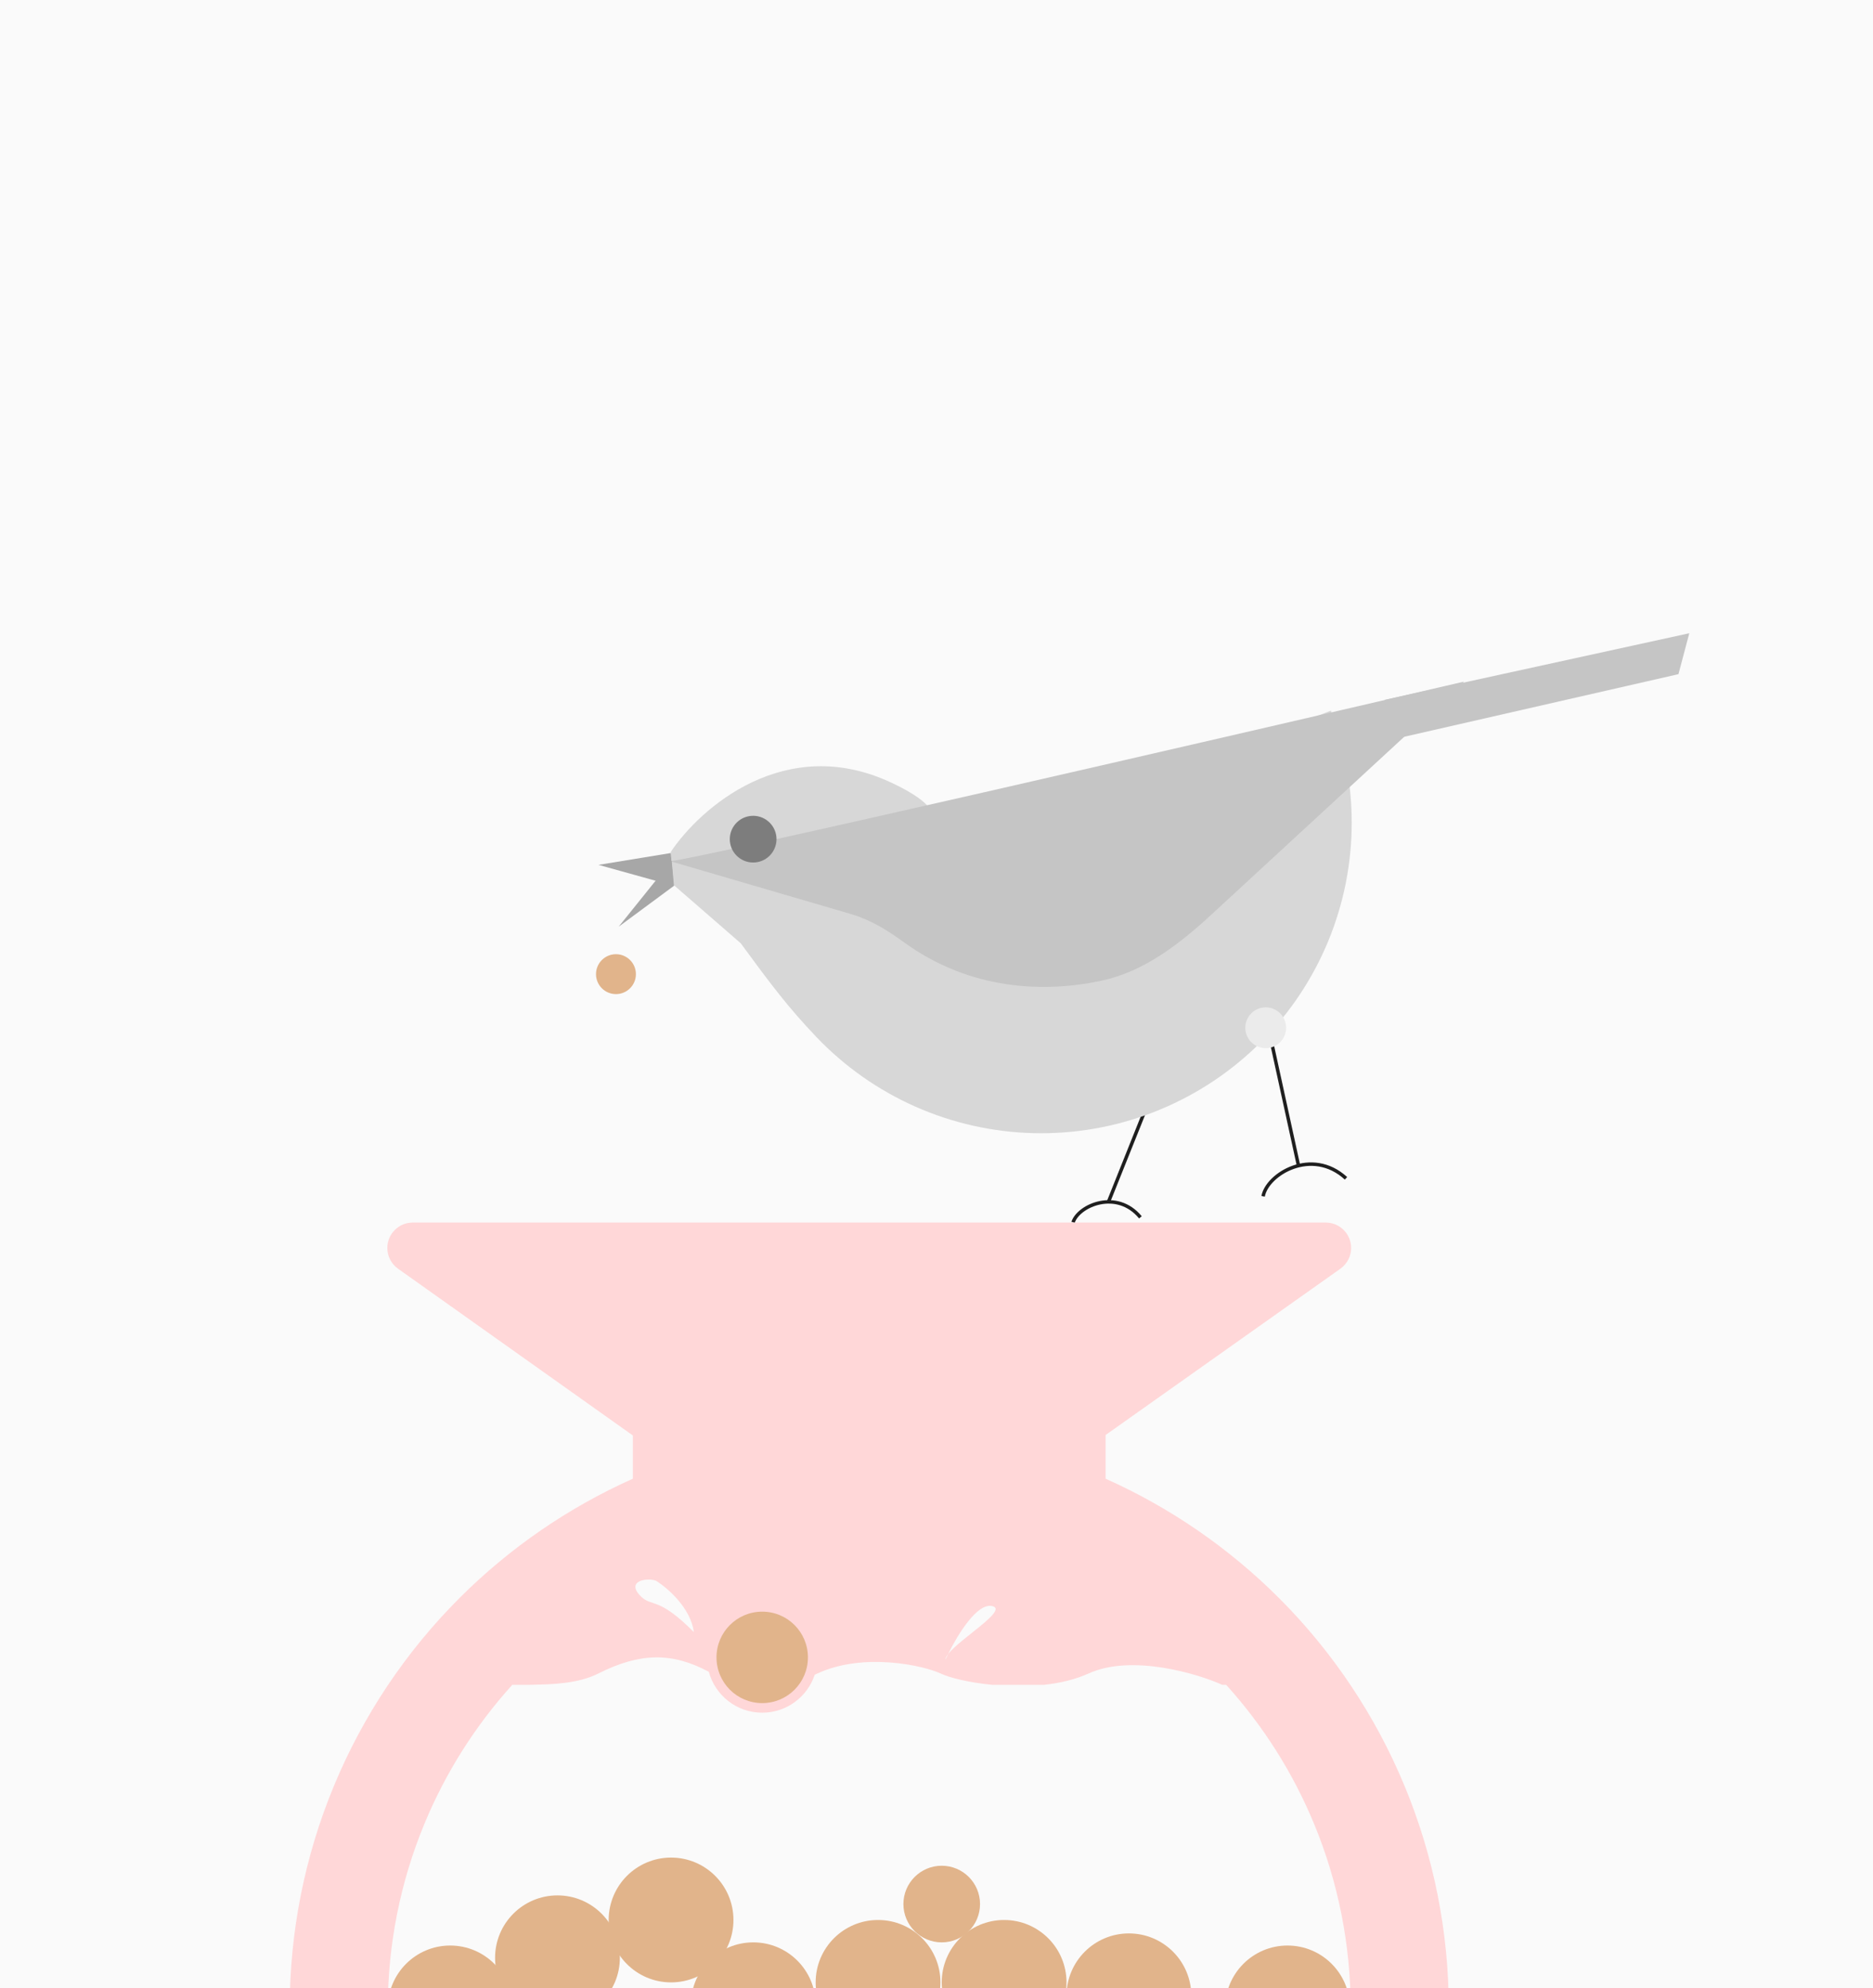 <svg width="424" height="450" viewBox="0 0 424 450" fill="none" xmlns="http://www.w3.org/2000/svg">
<rect x="0" y="0" width="424" height="450" fill="#333333" stroke="none"/>
<g clip-path="url(#clip0_5022_67905)">
<rect width="424" height="450" fill="#FAFAFA"/>
<path d="M259.13 251.519L251.001 271.837" stroke="#1F1F1F" stroke-width="0.782"/>
<path d="M287.511 234.348L294.007 264.076" stroke="#1F1F1F" stroke-width="0.782"/>
<path d="M285.938 270.764C286.833 265.767 296.946 259.595 304.697 266.693" stroke="#1F1F1F" stroke-width="0.782"/>
<path d="M242.915 276.648C244.177 272.807 252.839 269.067 258.161 275.526" stroke="#1F1F1F" stroke-width="0.782"/>
<path d="M152.519 200.315L167.544 213.368L212.931 209.267L210.61 183.577C210.62 182.82 208.879 180.477 201.832 177.167C177.765 165.846 158.477 182.888 151.842 192.824L152.519 200.315Z" fill="#D7D7D7"/>
<path d="M301.273 160.849C304.6 169.462 306.198 178.646 305.976 187.876C305.753 197.106 303.715 206.202 299.977 214.645C296.239 223.088 290.875 230.711 284.191 237.081C277.507 243.45 269.634 248.441 261.021 251.768C252.408 255.095 243.225 256.692 233.994 256.47C224.764 256.248 215.668 254.209 207.225 250.472C198.783 246.734 191.159 241.37 184.79 234.686C178.42 228.002 174.596 222.923 167.446 213.172L235.688 186.182L301.273 160.849Z" fill="#D7D7D7"/>
<path d="M331.436 154.264C274.285 167.567 158.335 194.32 151.74 194.916L192.635 206.878C196.969 208.146 200.874 210.527 204.522 213.189C219.761 224.31 236.756 224.685 249.407 221.951C259.029 219.871 267.008 213.661 274.246 206.988L331.436 154.264Z" fill="#C5C5C5"/>
<path d="M379.958 152.584L314.326 167.566L313.496 158.389L382.414 143.322L379.958 152.584Z" fill="#C5C5C5"/>
<path d="M135.49 195.748L151.856 193.068L152.527 200.487L135.49 195.748Z" fill="#A7A7A7"/>
<circle cx="170.493" cy="189.929" r="5.287" transform="rotate(-5.163 170.493 189.929)" fill="#7D7D7D"/>
<path d="M152.563 200.492L152.049 194.81L140.057 209.734L152.563 200.492Z" fill="#A7A7A7"/>
<circle cx="286.526" cy="232.615" r="4.62" transform="rotate(-5.163 286.526 232.615)" fill="#EBEBEB"/>
<circle cx="139.437" cy="220.483" r="4.517" fill="#E1B48B"/>
<path fill-rule="evenodd" clip-rule="evenodd" d="M143.261 324.891L90.105 287.15C88.585 286.071 87.682 284.322 87.682 282.459C87.682 279.281 90.258 276.705 93.436 276.705H300.112C303.288 276.705 305.862 279.28 305.862 282.455C305.862 284.321 304.957 286.07 303.435 287.148L250.283 324.784V334.682C264.898 341.211 278.204 350.364 289.537 361.696C301.719 373.878 311.382 388.34 317.975 404.257C324.568 420.173 327.961 437.233 327.961 454.461H196.772L65.584 454.461C65.584 437.233 68.977 420.173 75.57 404.257C82.163 388.34 91.826 373.878 104.008 361.696C115.341 350.364 128.647 341.211 143.261 334.682V324.891Z" fill="#FFD7D8"/>
<path fill-rule="evenodd" clip-rule="evenodd" d="M160.46 378.385C152.217 373.961 144.92 373.982 135.454 378.768C130.853 381.093 124.89 381.219 120.782 381.306C120.455 381.312 120.139 381.319 119.837 381.327H115.976C107.604 390.576 100.872 401.205 96.088 412.757C90.611 425.979 87.792 440.15 87.792 454.461L196.772 454.461H305.752C305.752 440.15 302.933 425.979 297.457 412.757C292.672 401.205 285.94 390.576 277.568 381.327H276.679C271.427 378.934 256.301 374.265 246.416 378.768C243.407 380.138 239.947 380.936 236.402 381.327H224.572C219.344 380.814 214.962 379.736 212.927 378.768C209.173 376.981 195.518 373.902 185.047 378.768C184.843 378.863 184.639 378.954 184.434 379.043C182.789 384.034 178.088 387.636 172.546 387.636C166.763 387.636 161.896 383.714 160.46 378.385Z" fill="#FAFAFA"/>
<circle cx="172.546" cy="375.119" r="10.35" fill="#E1B48B"/>
<path d="M214.639 374.354C214.412 374.814 214.207 375.25 214.026 375.65C214.026 375.292 214.252 374.852 214.639 374.354C216.867 369.825 221.162 362.878 224.512 363.487C228.562 364.223 217.421 370.777 214.639 374.354Z" fill="#FAFAFA"/>
<path d="M148.517 357.785C151.081 359.378 156.378 363.93 157.065 369.39C148.953 361.204 147.579 363.842 145.015 361.255C141.535 357.742 146.672 356.996 148.517 357.785Z" fill="#FAFAFA"/>
<circle cx="101.916" cy="454.46" r="14.124" fill="#E1B48B"/>
<circle cx="126.197" cy="443.112" r="14.124" fill="#E1B48B"/>
<circle cx="255.554" cy="451.718" r="14.124" fill="#E1B48B"/>
<circle cx="291.461" cy="454.46" r="14.124" fill="#E1B48B"/>
<circle cx="151.911" cy="434.554" r="14.124" fill="#E1B48B"/>
<circle cx="170.522" cy="453.745" r="14.124" fill="#E1B48B"/>
<circle cx="198.769" cy="448.679" r="14.124" fill="#E1B48B"/>
<circle cx="213.182" cy="430.949" r="8.672" fill="#E1B48B"/>
<circle cx="227.306" cy="448.679" r="14.124" fill="#E1B48B"/>
</g>
<defs>
<clipPath id="clip0_5022_67905">
<rect width="424" height="450" fill="white"/>
</clipPath>
</defs>
</svg>
